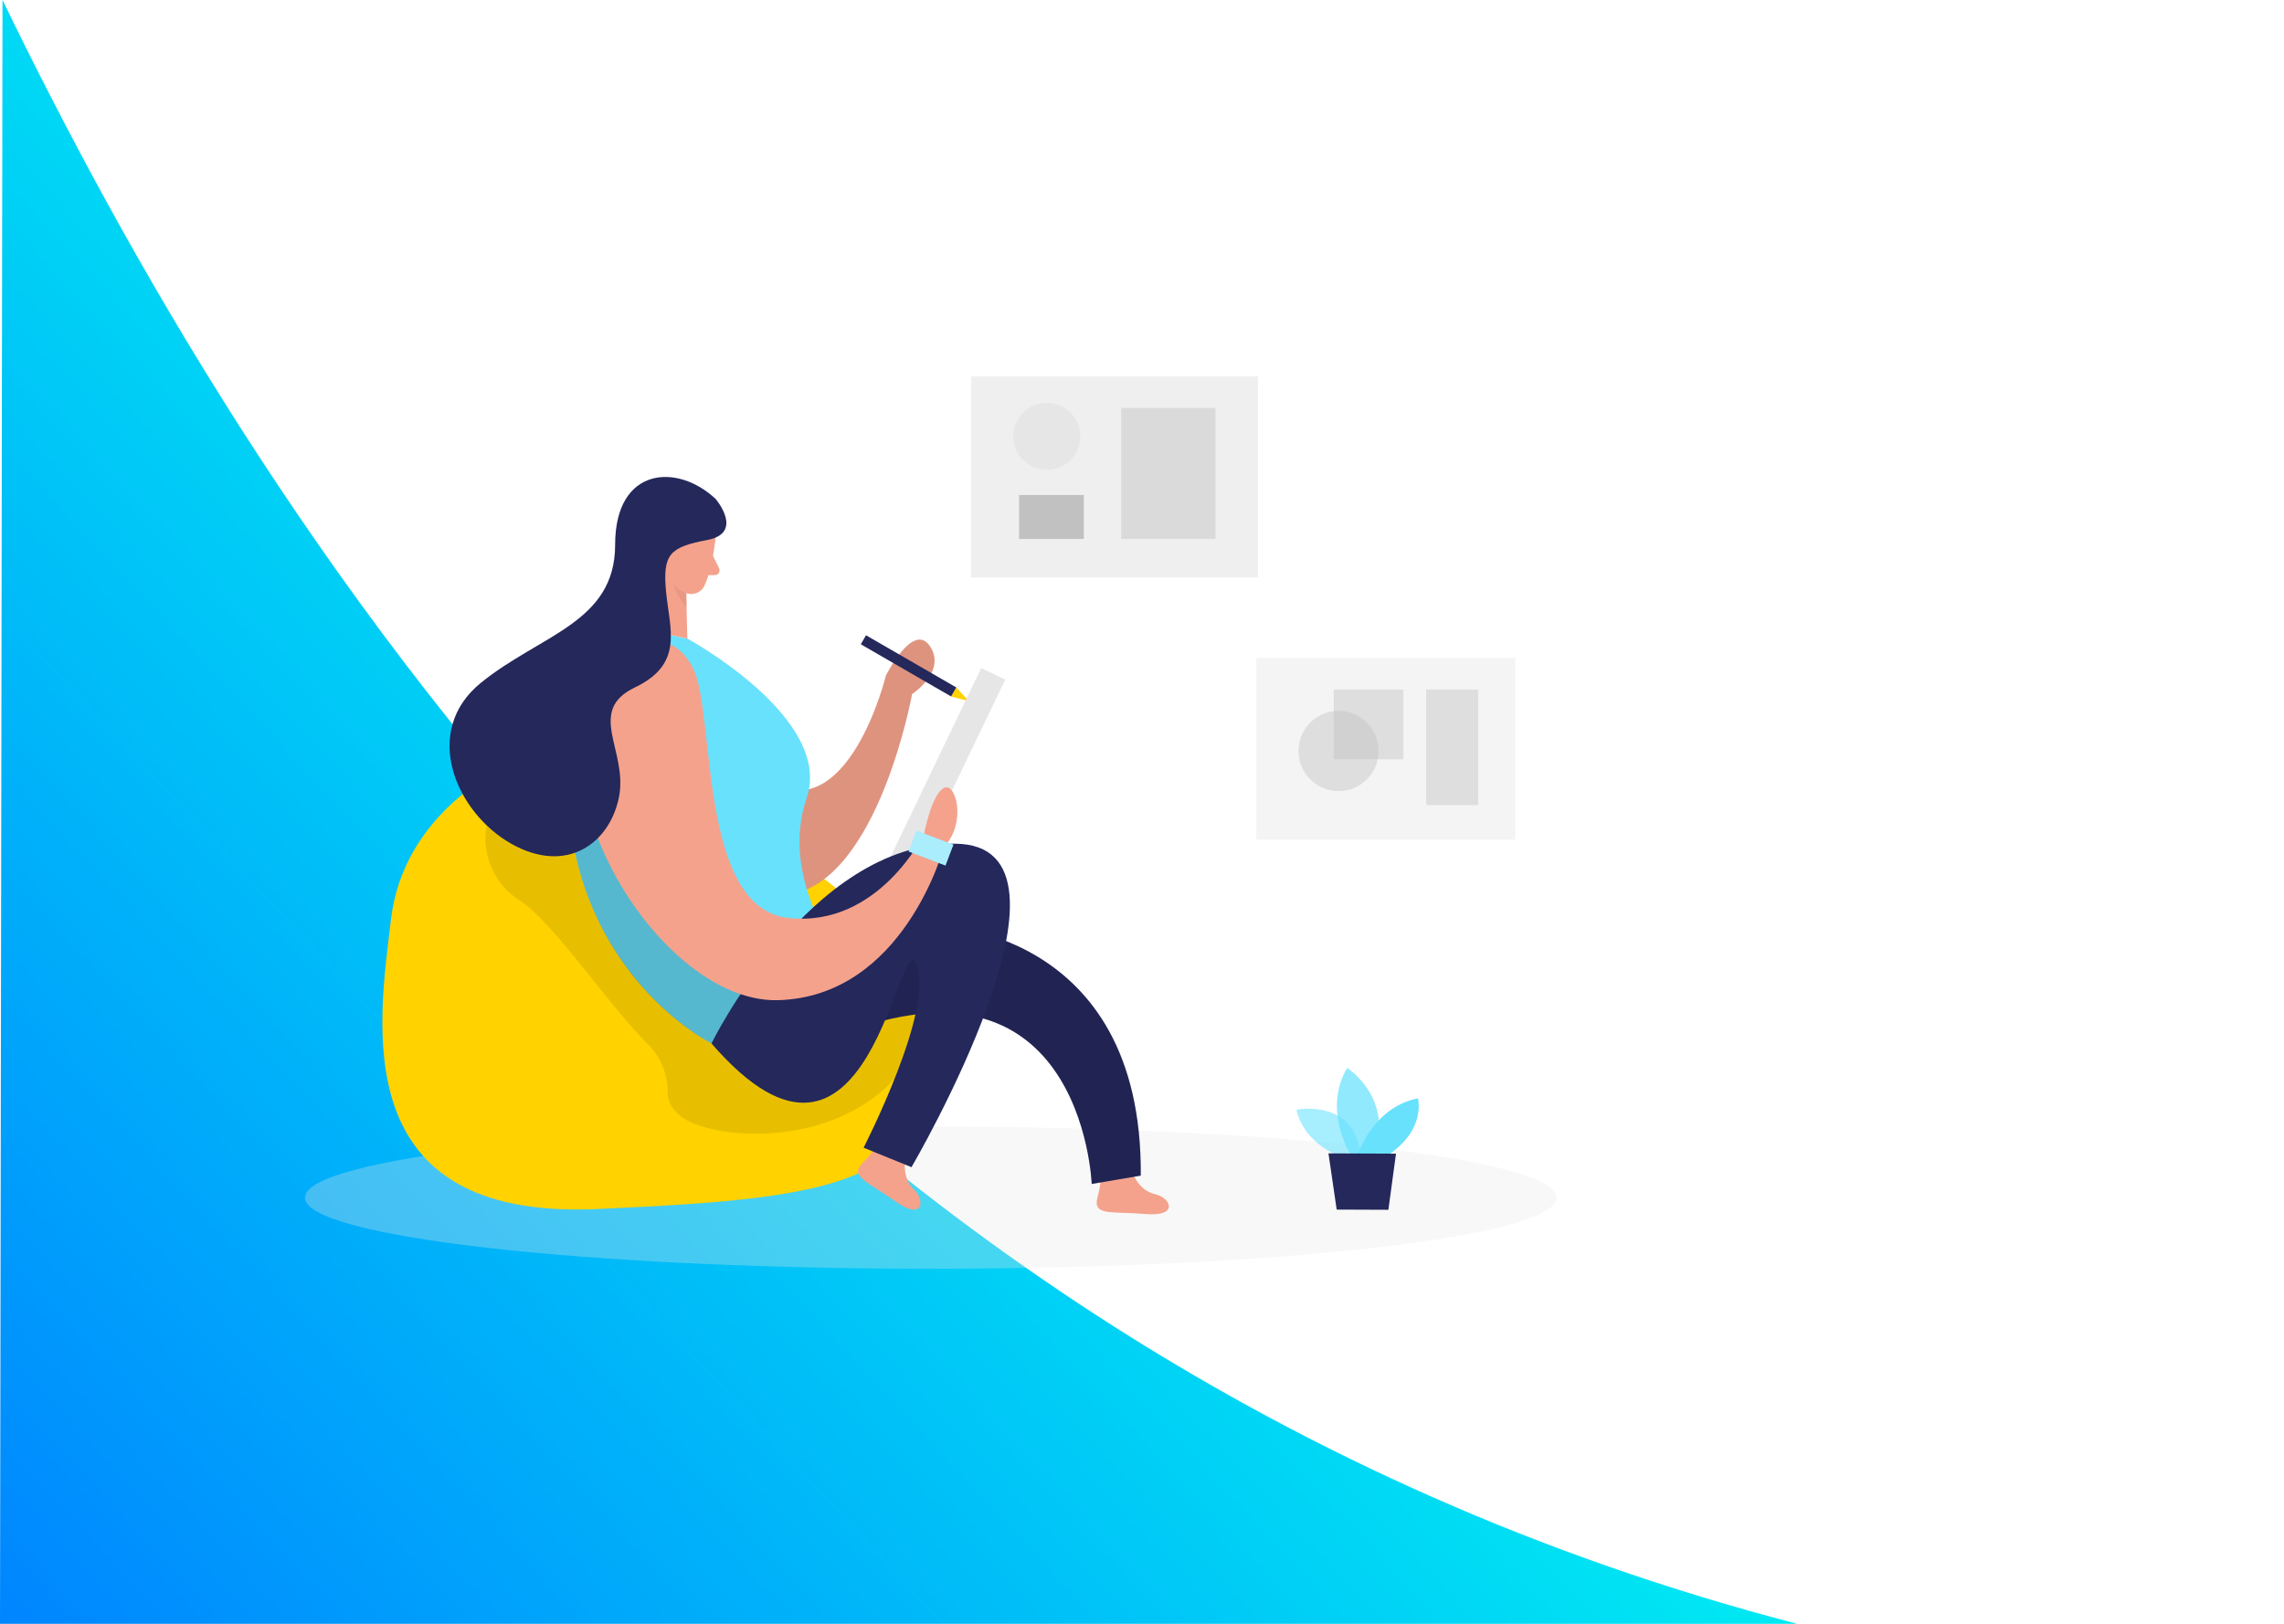 <svg width="1440" height="1024" viewBox="0 0 1440 1024" fill="none" xmlns="http://www.w3.org/2000/svg">
<rect width="1440" height="1024" fill="white"/>
<path d="M1133 1024C480.906 854.5 153.806 314 1.58 0L0 1024H1133Z" fill="url(#paint0_linear_1_2)"/>
<path opacity="0.3" d="M586.783 800.087C804.678 800.087 981.316 780.017 981.316 755.261C981.316 730.504 804.678 710.435 586.783 710.435C368.889 710.435 192.251 730.504 192.251 755.261C192.251 780.017 368.889 800.087 586.783 800.087Z" fill="#E6E6E6"/>
<path d="M312.783 486.804C312.783 486.804 254.161 514.917 246.513 579.698C238.864 644.48 217.264 769.579 376.288 762.445C535.312 755.311 610.302 746.43 572.807 624.774C535.312 503.118 312.783 486.804 312.783 486.804Z" fill="#FFD200"/>
<path opacity="0.09" d="M306.779 520.454C305.135 529.596 306.273 539.022 310.044 547.509C313.816 555.995 320.048 563.152 327.931 568.049C349.506 582.293 382.741 632.906 408.476 658.499C412.493 662.486 415.666 667.242 417.806 672.484C419.946 677.725 421.01 683.345 420.933 689.007C420.933 693.622 422.802 698.736 428.881 703.725C446.769 718.367 521.834 725.676 563.813 680.626C605.792 635.575 550.434 613.274 550.434 613.274L365.924 513.27L306.779 520.454Z" fill="black"/>
<path d="M714.64 740.992C714.64 740.992 718.552 750.97 728.368 753.115C738.184 755.261 743.515 767.434 722.064 765.588C700.614 763.742 688.83 766.985 691.919 755.186C695.008 743.387 693.613 741.616 693.613 741.616L714.64 740.992Z" fill="#F4A28C"/>
<path d="M570.59 732.686C570.59 732.686 568.945 743.187 576.245 750.147C583.545 757.107 582 770.103 564.536 757.631C547.071 745.158 535.237 741.89 543.882 733.309C552.527 724.728 552.228 722.483 552.228 722.483L570.59 732.686Z" fill="#F4A28C"/>
<path d="M589.325 583.39C589.325 583.39 720.495 584.737 719.224 741.366L688.282 746.63C688.282 746.63 682.327 581.22 511.868 660.021L520.762 594.865L589.325 583.39Z" fill="#24285B"/>
<path opacity="0.09" d="M589.325 583.39C589.325 583.39 720.495 584.737 719.224 741.366L688.282 746.63C688.282 746.63 682.327 581.22 511.868 660.021L520.762 594.865L589.325 583.39Z" fill="black"/>
<path d="M599.614 439.209L610.999 442.252L602.903 433.521L599.614 439.209Z" fill="#FFD200"/>
<path d="M420.684 516.737C420.684 516.737 443.356 574.111 498.689 564.008C554.022 553.905 575.049 437.687 575.049 437.687C575.049 437.687 596.923 423.443 586.335 407.554C575.747 391.664 558.531 426.038 558.531 426.038C558.531 426.038 534.689 523.971 483.093 492.217L420.684 516.737Z" fill="#F4A28C"/>
<path opacity="0.09" d="M420.684 516.737C420.684 516.737 443.356 574.111 498.689 564.008C554.022 553.905 575.049 437.687 575.049 437.687C575.049 437.687 596.923 423.443 586.335 407.554C575.747 391.664 558.531 426.038 558.531 426.038C558.531 426.038 534.689 523.971 483.093 492.217L420.684 516.737Z" fill="black"/>
<path d="M421.382 400.195L433.34 402.689C433.34 402.689 525.77 452.928 508.579 503.242C491.389 553.556 528.934 601.326 528.934 601.326L448.563 658.001C448.563 658.001 343.576 605.841 359.297 462.158C359.297 462.158 366.597 395.231 421.382 400.195Z" fill="#68E1FD"/>
<path d="M633.79 428.599L618.634 421.303L556.416 550.861L571.571 558.158L633.79 428.599Z" fill="#E6E6E6"/>
<path opacity="0.58" d="M848.426 730.565C848.426 730.565 822.915 723.581 817.359 699.808C817.359 699.808 856.897 691.801 858.018 732.661L848.426 730.565Z" fill="#68E1FD"/>
<path opacity="0.73" d="M851.491 728.071C851.491 728.071 833.653 699.858 849.348 673.466C849.348 673.466 879.419 692.574 866.065 728.146L851.491 728.071Z" fill="#68E1FD"/>
<path d="M856.075 728.071C856.075 728.071 865.492 698.262 893.968 692.624C893.968 692.624 899.325 711.981 875.532 728.146L856.075 728.071Z" fill="#68E1FD"/>
<path d="M837.564 727.347L842.746 762.794L875.333 762.919L880.141 727.522L837.564 727.347Z" fill="#24285B"/>
<path opacity="0.66" d="M793.093 237.379H612.27V364.149H793.093V237.379Z" fill="#E6E6E6"/>
<path opacity="0.43" d="M955.331 414.962H792.022V529.459H955.331V414.962Z" fill="#E6E6E6"/>
<path d="M659.98 296.299C671.634 296.299 681.081 286.84 681.081 275.171C681.081 263.502 671.634 254.043 659.98 254.043C648.325 254.043 638.878 263.502 638.878 275.171C638.878 286.84 648.325 296.299 659.98 296.299Z" fill="#E6E6E6"/>
<path opacity="0.45" d="M766.336 257.235H706.917V339.878H766.336V257.235Z" fill="#C1C1C1"/>
<path d="M683.324 312.164H642.515V339.878H683.324V312.164Z" fill="#C1C1C1"/>
<path d="M416.997 337.084L400.355 395.829L433.34 402.689L432.219 357.19L416.997 337.084Z" fill="#F4A28C"/>
<path opacity="0.31" d="M432.892 367.143C428.889 365.579 425.426 362.884 422.926 359.385C422.926 359.385 422.079 370.535 432.892 382.933V367.143Z" fill="#CE8172"/>
<path d="M451.153 338.93C451.153 338.93 449.509 357.489 444.277 369.088C443.772 370.219 443.047 371.238 442.145 372.085C441.242 372.932 440.18 373.591 439.02 374.023C437.861 374.455 436.627 374.651 435.391 374.601C434.155 374.55 432.941 374.254 431.821 373.728C426.016 371.009 418.965 365.646 418.641 355.593L416 338.606C415.834 335.148 416.741 331.723 418.597 328.802C420.452 325.881 423.166 323.607 426.364 322.292C438.074 316.48 452.723 327.555 451.153 338.93Z" fill="#F4A28C"/>
<path d="M428.906 351.053C428.906 351.053 430.027 343.969 424.62 343.57C419.214 343.171 417.545 353.398 424.62 355.618L428.906 351.053Z" fill="#F4A28C"/>
<path d="M449.509 350.43L453.371 358.412C453.589 358.866 453.689 359.368 453.662 359.871C453.635 360.374 453.481 360.863 453.215 361.291C452.949 361.718 452.58 362.072 452.141 362.319C451.702 362.566 451.208 362.698 450.705 362.703H443.48L449.509 350.43Z" fill="#F4A28C"/>
<path d="M602.915 433.518L545.998 400.615L542.722 406.297L599.639 439.199L602.915 433.518Z" fill="#24285B"/>
<path opacity="0.18" d="M466.999 626.794L448.563 658C448.563 658 381.719 625.572 362.561 537.816C343.402 450.06 406.608 484.259 406.608 484.259L466.999 626.794Z" fill="black"/>
<path d="M448.562 658C448.562 658 510.498 531.58 602.08 532.054C693.663 532.528 574.675 736.053 574.675 736.053L544.48 723.755C544.48 723.755 589.325 636.448 577.914 608.335C566.504 580.222 549.064 774.144 448.562 658Z" fill="#24285B"/>
<path d="M395.571 407.279C395.571 407.279 423.126 393.285 437.127 421.722C451.129 450.159 440.092 572.464 496.92 578.875C553.748 585.286 582.573 526.017 582.573 526.017C582.573 526.017 587.257 501.072 595.03 496.931C602.803 492.79 609.654 519.007 595.03 534.349C595.03 534.349 569.967 628.615 490.392 630.736C410.818 632.856 317.118 471.837 395.571 407.279Z" fill="#F4A28C"/>
<path d="M451.278 314.734C451.278 314.734 469.39 336.061 445.947 340.527C422.503 344.992 417.67 349.207 419.912 372.955C422.154 396.702 431.447 418.579 400.355 433.471C369.262 448.363 395.995 473.383 390.265 502.569C384.534 531.754 357.204 551.91 322.201 532.004C287.197 512.098 265.597 461.16 303.117 430.653C340.637 400.145 387.823 392.736 387.823 343.545C387.823 294.354 427.037 291.809 451.278 314.734Z" fill="#24285B"/>
<path opacity="0.43" d="M843.917 498.877C857.869 498.877 869.179 487.552 869.179 473.583C869.179 459.613 857.869 448.289 843.917 448.289C829.965 448.289 818.655 459.613 818.655 473.583C818.655 487.552 829.965 498.877 843.917 498.877Z" fill="#C1C1C1"/>
<path opacity="0.43" d="M884.8 434.818H840.878V478.796H884.8V434.818Z" fill="#C1C1C1"/>
<path opacity="0.43" d="M931.912 434.818H899.151V507.707H931.912V434.818Z" fill="#C1C1C1"/>
<path d="M601.074 532.695L577.864 523.835L572.867 536.958L596.077 545.818L601.074 532.695Z" fill="#68E1FD"/>
<path opacity="0.44" d="M601.074 532.695L577.864 523.835L572.867 536.958L596.077 545.818L601.074 532.695Z" fill="white"/>
<defs>
<linearGradient id="paint0_linear_1_2" x1="772.189" y1="375.5" x2="35.51" y2="1062.1" gradientUnits="userSpaceOnUse">
<stop stop-color="#00FFF0"/>
<stop offset="1" stop-color="#0085FF"/>
</linearGradient>
</defs>
</svg>
